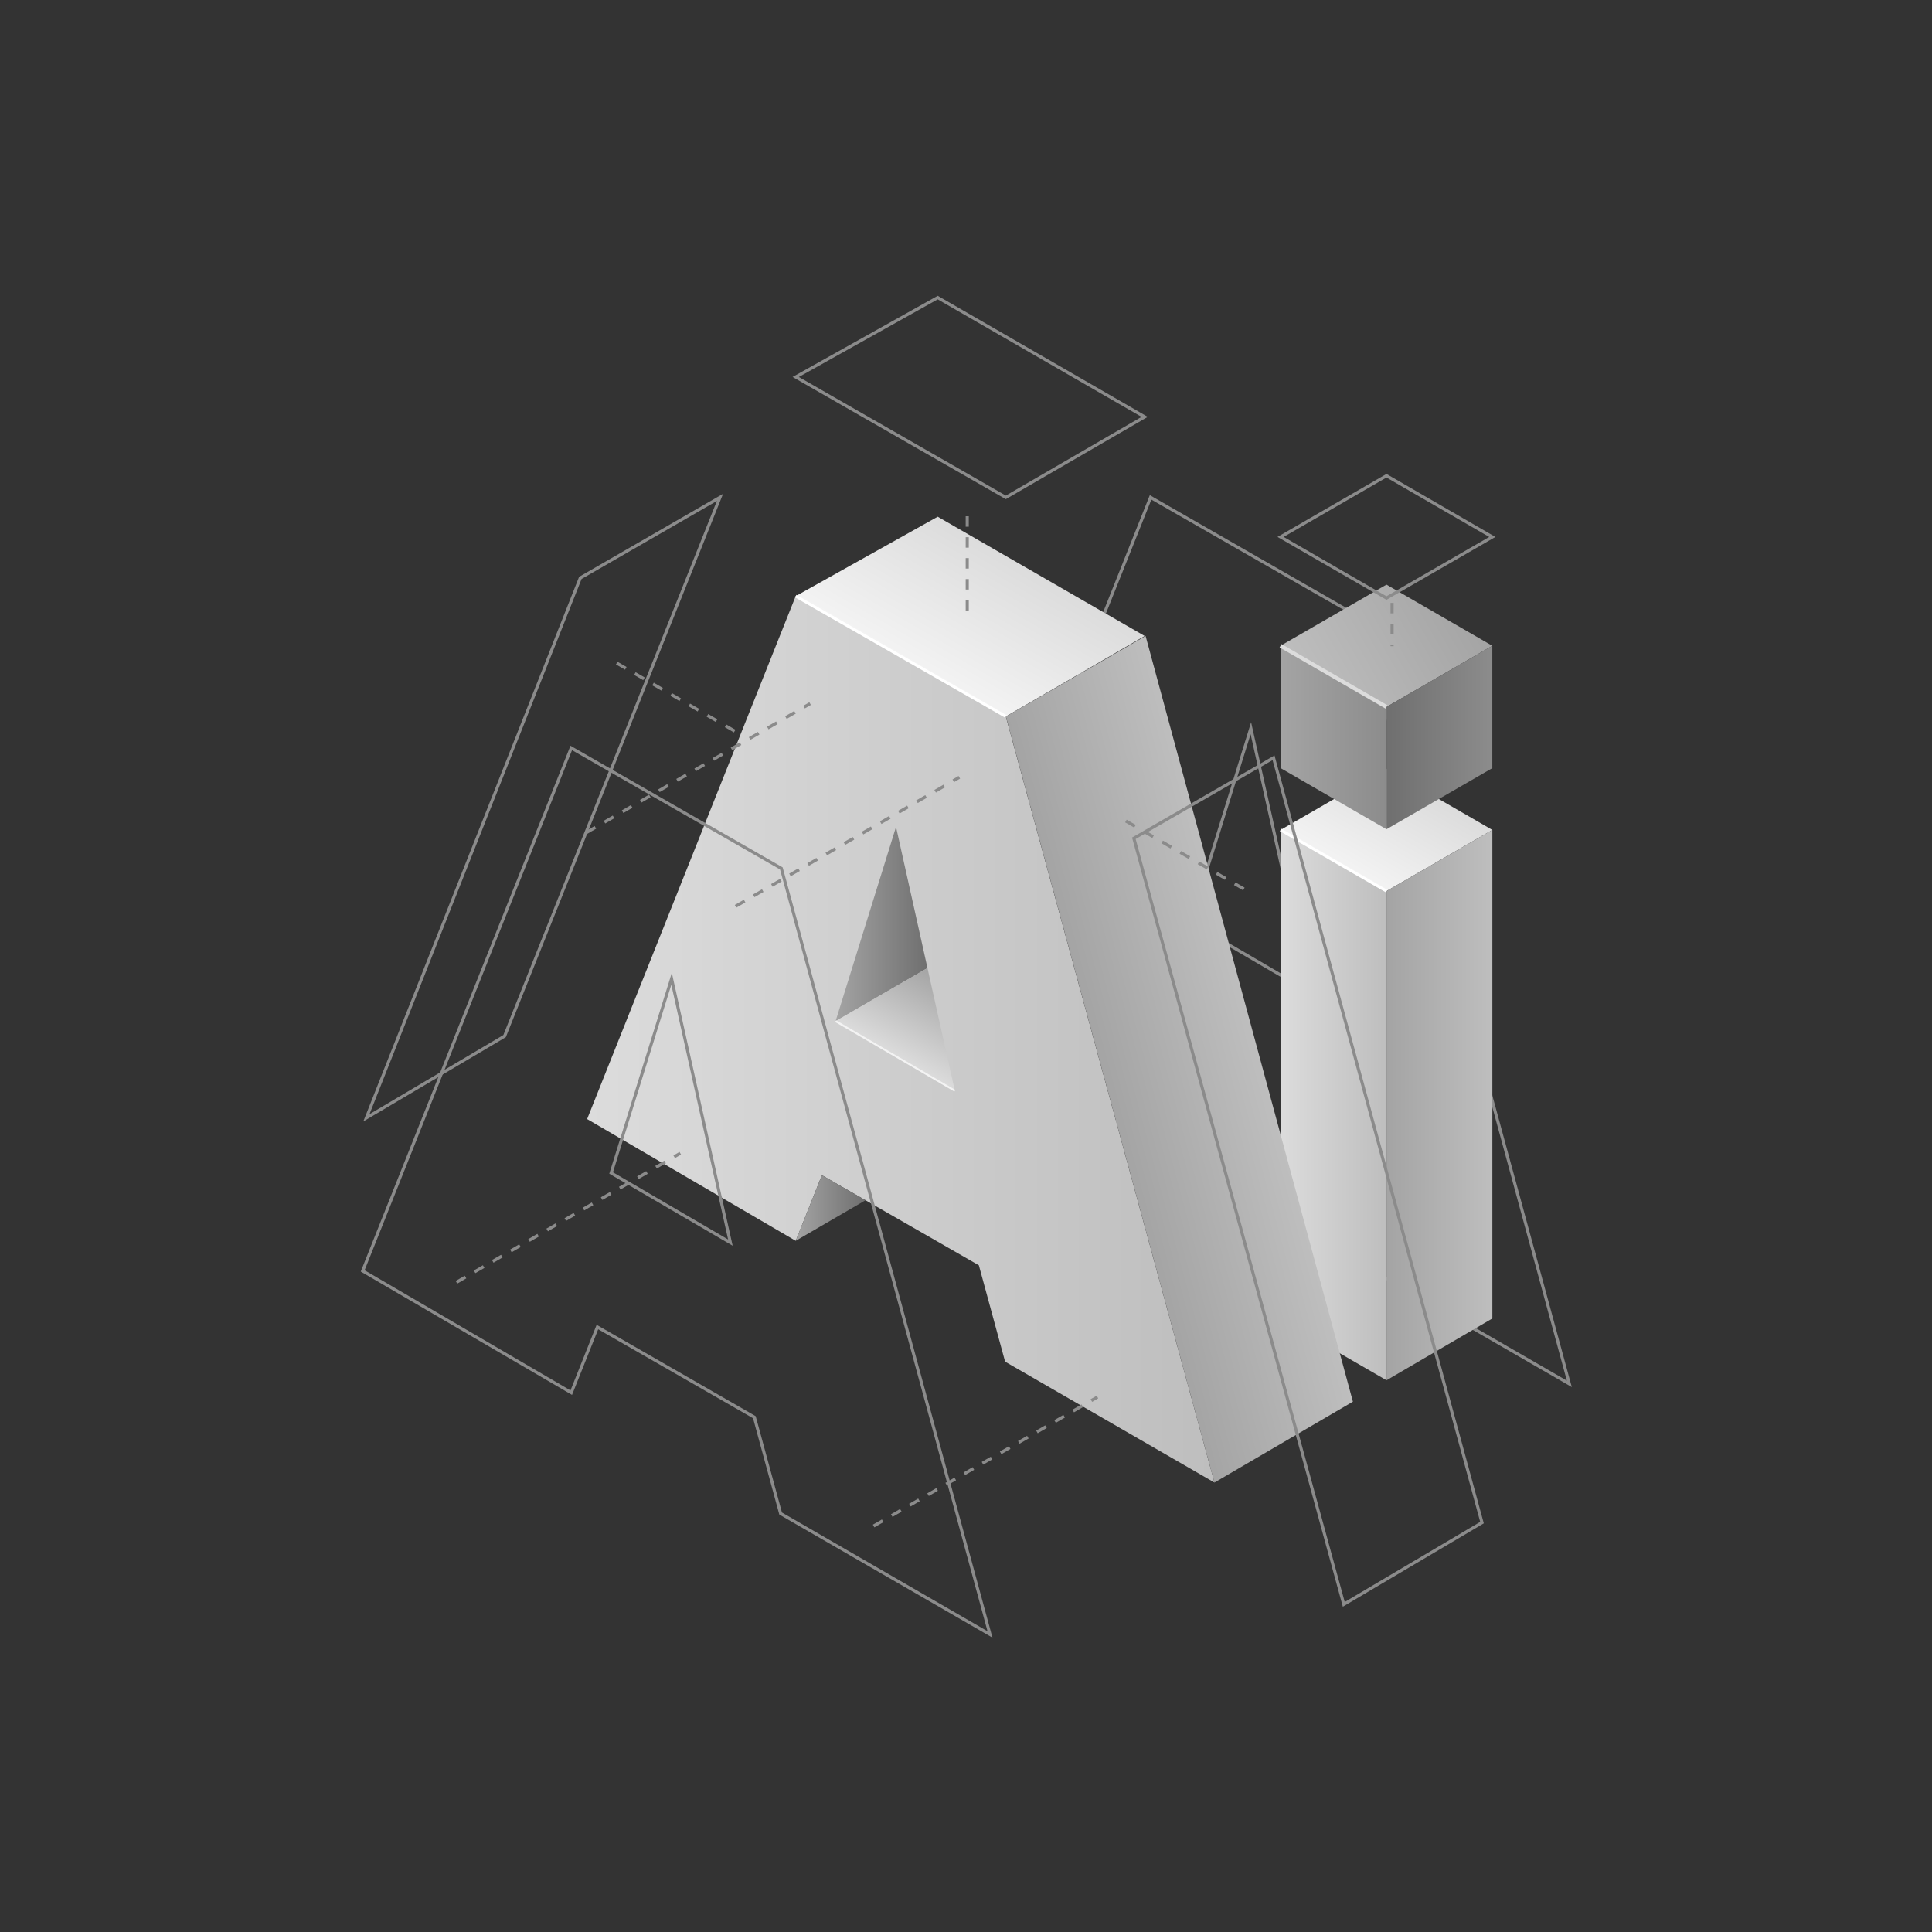 <svg id="Objects" xmlns="http://www.w3.org/2000/svg" xmlns:xlink="http://www.w3.org/1999/xlink" width="500" height="500" viewBox="0 0 500 500"><rect x="0" y="0" width="500" height="500" fill="#333333" stroke="none"/><defs><style>.cls-1,.cls-11,.cls-15,.cls-17,.cls-18,.cls-5{fill:none;}.cls-1,.cls-11{stroke:#8b8b8b;stroke-width:0.8px;}.cls-1,.cls-11,.cls-17,.cls-5{stroke-miterlimit:10;}.cls-2{fill:url(#linear-gradient);}.cls-3{fill:url(#linear-gradient-2);}.cls-4{fill:url(#linear-gradient-3);}.cls-5{stroke:#fff;stroke-width:0.75px;}.cls-6{fill:url(#linear-gradient-4);}.cls-7{fill:url(#linear-gradient-5);}.cls-8{fill:url(#linear-gradient-6);}.cls-9{fill:url(#linear-gradient-7);}.cls-10{fill:url(#linear-gradient-8);}.cls-11{stroke-dasharray:2.71;}.cls-12{fill:url(#linear-gradient-9);}.cls-13{fill:url(#linear-gradient-10);}.cls-14{fill:url(#linear-gradient-11);}.cls-15{opacity:0.4;}.cls-16{fill:url(#linear-gradient-12);}.cls-17{stroke:#f3f3f3;stroke-width:0.5px;}.cls-18{stroke:#dcdcdc;}</style><linearGradient id="linear-gradient" x1="351.97" y1="226.65" x2="365.67" y2="202.91" gradientUnits="userSpaceOnUse"><stop offset="0" stop-color="#f3f3f3"/><stop offset="1" stop-color="#dcdcdc"/></linearGradient><linearGradient id="linear-gradient-2" x1="358.83" y1="286" x2="386.22" y2="286" gradientUnits="userSpaceOnUse"><stop offset="0" stop-color="#a4a4a4"/><stop offset="1" stop-color="#bebebe"/></linearGradient><linearGradient id="linear-gradient-3" x1="331.41" y1="286" x2="358.83" y2="286" gradientUnits="userSpaceOnUse"><stop offset="0" stop-color="#dcdcdc"/><stop offset="1" stop-color="#bebebe"/></linearGradient><linearGradient id="linear-gradient-4" x1="338.26" y1="178.99" x2="379.36" y2="155.27" gradientUnits="userSpaceOnUse"><stop offset="0" stop-color="#bebebe"/><stop offset="1" stop-color="#a4a4a4"/></linearGradient><linearGradient id="linear-gradient-5" x1="358.82" y1="190.87" x2="386.21" y2="190.87" gradientUnits="userSpaceOnUse"><stop offset="0" stop-color="#6f6f6f"/><stop offset="1" stop-color="#8c8c8c"/></linearGradient><linearGradient id="linear-gradient-6" x1="331.41" y1="190.87" x2="358.82" y2="190.87" gradientUnits="userSpaceOnUse"><stop offset="0" stop-color="#a4a4a4"/><stop offset="1" stop-color="#8c8c8c"/></linearGradient><linearGradient id="linear-gradient-7" x1="151.95" y1="268.97" x2="314.3" y2="268.97" xlink:href="#linear-gradient-3"/><linearGradient id="linear-gradient-8" x1="242.03" y1="175.11" x2="260.14" y2="143.75" xlink:href="#linear-gradient"/><linearGradient id="linear-gradient-9" x1="324.98" y1="268.89" x2="285.52" y2="279.46" xlink:href="#linear-gradient-4"/><linearGradient id="linear-gradient-10" x1="205.93" y1="312.63" x2="224" y2="312.63" gradientUnits="userSpaceOnUse"><stop offset="0" stop-color="#a4a4a4"/><stop offset="1" stop-color="#6f6f6f"/></linearGradient><linearGradient id="linear-gradient-11" x1="216.25" y1="239.14" x2="240.03" y2="239.14" xlink:href="#linear-gradient-10"/><linearGradient id="linear-gradient-12" x1="231.64" y1="273.35" x2="243.62" y2="252.6" gradientUnits="userSpaceOnUse"><stop offset="0" stop-color="#dcdcdc"/><stop offset="1" stop-color="#a4a4a4"/></linearGradient></defs><polygon class="cls-1" points="338.95 256.74 331.87 224.98 331.87 224.99 323.72 188.46 308.09 238.73 308.09 238.72 338.95 256.74"/><polygon class="cls-1" points="351.95 326.86 406.14 358.14 352.13 159.89 297.77 128.72 243.79 264.06 297.77 295.57 304.53 278.6 345.16 301.92 351.95 326.86"/><polygon class="cls-2" points="331.42 214.78 358.83 198.96 386.22 214.79 358.83 230.61 331.42 214.78"/><polygon class="cls-3" points="358.83 230.61 358.83 357.21 386.22 341.22 386.22 214.79 358.83 230.61"/><polygon class="cls-4" points="358.83 230.61 331.42 214.78 331.42 341.38 358.83 357.21 358.83 230.61"/><line class="cls-5" x1="331.41" y1="214.78" x2="358.83" y2="230.61"/><polygon class="cls-6" points="331.41 167.12 358.82 151.3 386.21 167.13 358.82 182.95 331.41 167.12"/><polygon class="cls-1" points="331.41 138.95 358.82 123.12 386.21 138.96 358.82 154.77 331.41 138.95"/><polygon class="cls-7" points="358.82 182.95 358.82 214.61 386.21 198.79 386.21 167.13 358.82 182.95"/><polygon class="cls-8" points="358.82 182.95 331.41 167.12 331.41 198.78 358.82 214.61 358.82 182.95"/><polygon class="cls-9" points="260.12 352.4 314.3 383.68 260.3 185.43 205.93 154.26 151.95 289.61 205.93 321.12 212.7 304.14 253.33 327.46 260.12 352.4"/><polygon class="cls-10" points="205.93 154.27 242.68 133.72 296.24 164.59 260.3 185.43 205.93 154.27"/><polygon class="cls-1" points="205.93 97.56 242.68 77.01 296.24 107.89 260.3 128.72 205.93 97.56"/><line class="cls-11" x1="159.61" y1="171.61" x2="191.75" y2="190.14"/><polygon class="cls-12" points="296.48 164.59 350.13 362.75 314.3 383.68 260.33 185.43 296.48 164.59"/><polygon class="cls-1" points="329.59 196.11 383.54 394.05 347.77 415.2 293.44 216.95 329.59 196.11"/><polygon class="cls-1" points="186.33 128.72 130.59 268.14 94.82 289.29 150.19 149.56 186.33 128.72"/><line class="cls-11" x1="151.74" y1="215.47" x2="209.66" y2="182.09"/><line class="cls-11" x1="118.13" y1="331.85" x2="176.06" y2="298.46"/><line class="cls-11" x1="190.36" y1="234.55" x2="248.28" y2="201.16"/><line class="cls-11" x1="226.09" y1="394.93" x2="284.02" y2="361.55"/><polygon class="cls-13" points="205.93 321.12 224 310.62 212.7 304.14 205.93 321.12"/><polygon class="cls-14" points="216.25 264.27 240.03 250.53 231.89 214 216.25 264.27"/><polygon class="cls-15" points="202.03 391.7 256.21 422.99 202.21 224.74 147.84 193.57 93.86 328.91 147.84 360.42 154.61 343.44 195.23 366.77 202.03 391.7"/><polygon class="cls-16" points="240.03 250.53 247.11 282.28 216.25 264.27 240.03 250.53"/><polygon class="cls-1" points="189.02 321.58 181.94 289.83 181.94 289.83 173.8 253.31 158.16 303.57 158.16 303.57 189.02 321.58"/><line class="cls-11" x1="250.32" y1="133.6" x2="250.32" y2="159.55"/><line class="cls-11" x1="360.27" y1="156.03" x2="360.27" y2="167.24"/><line class="cls-11" x1="291.38" y1="212.48" x2="323.52" y2="231"/><polygon class="cls-1" points="202.03 391.7 256.21 422.99 202.21 224.74 147.84 193.57 93.86 328.91 147.84 360.42 154.61 343.44 195.23 366.77 202.03 391.7"/><line class="cls-5" x1="205.93" y1="154.27" x2="260.33" y2="185.43"/><line class="cls-17" x1="216.25" y1="264.27" x2="247.11" y2="282.28"/><line class="cls-18" x1="331.41" y1="167.12" x2="358.82" y2="182.95"/></svg>